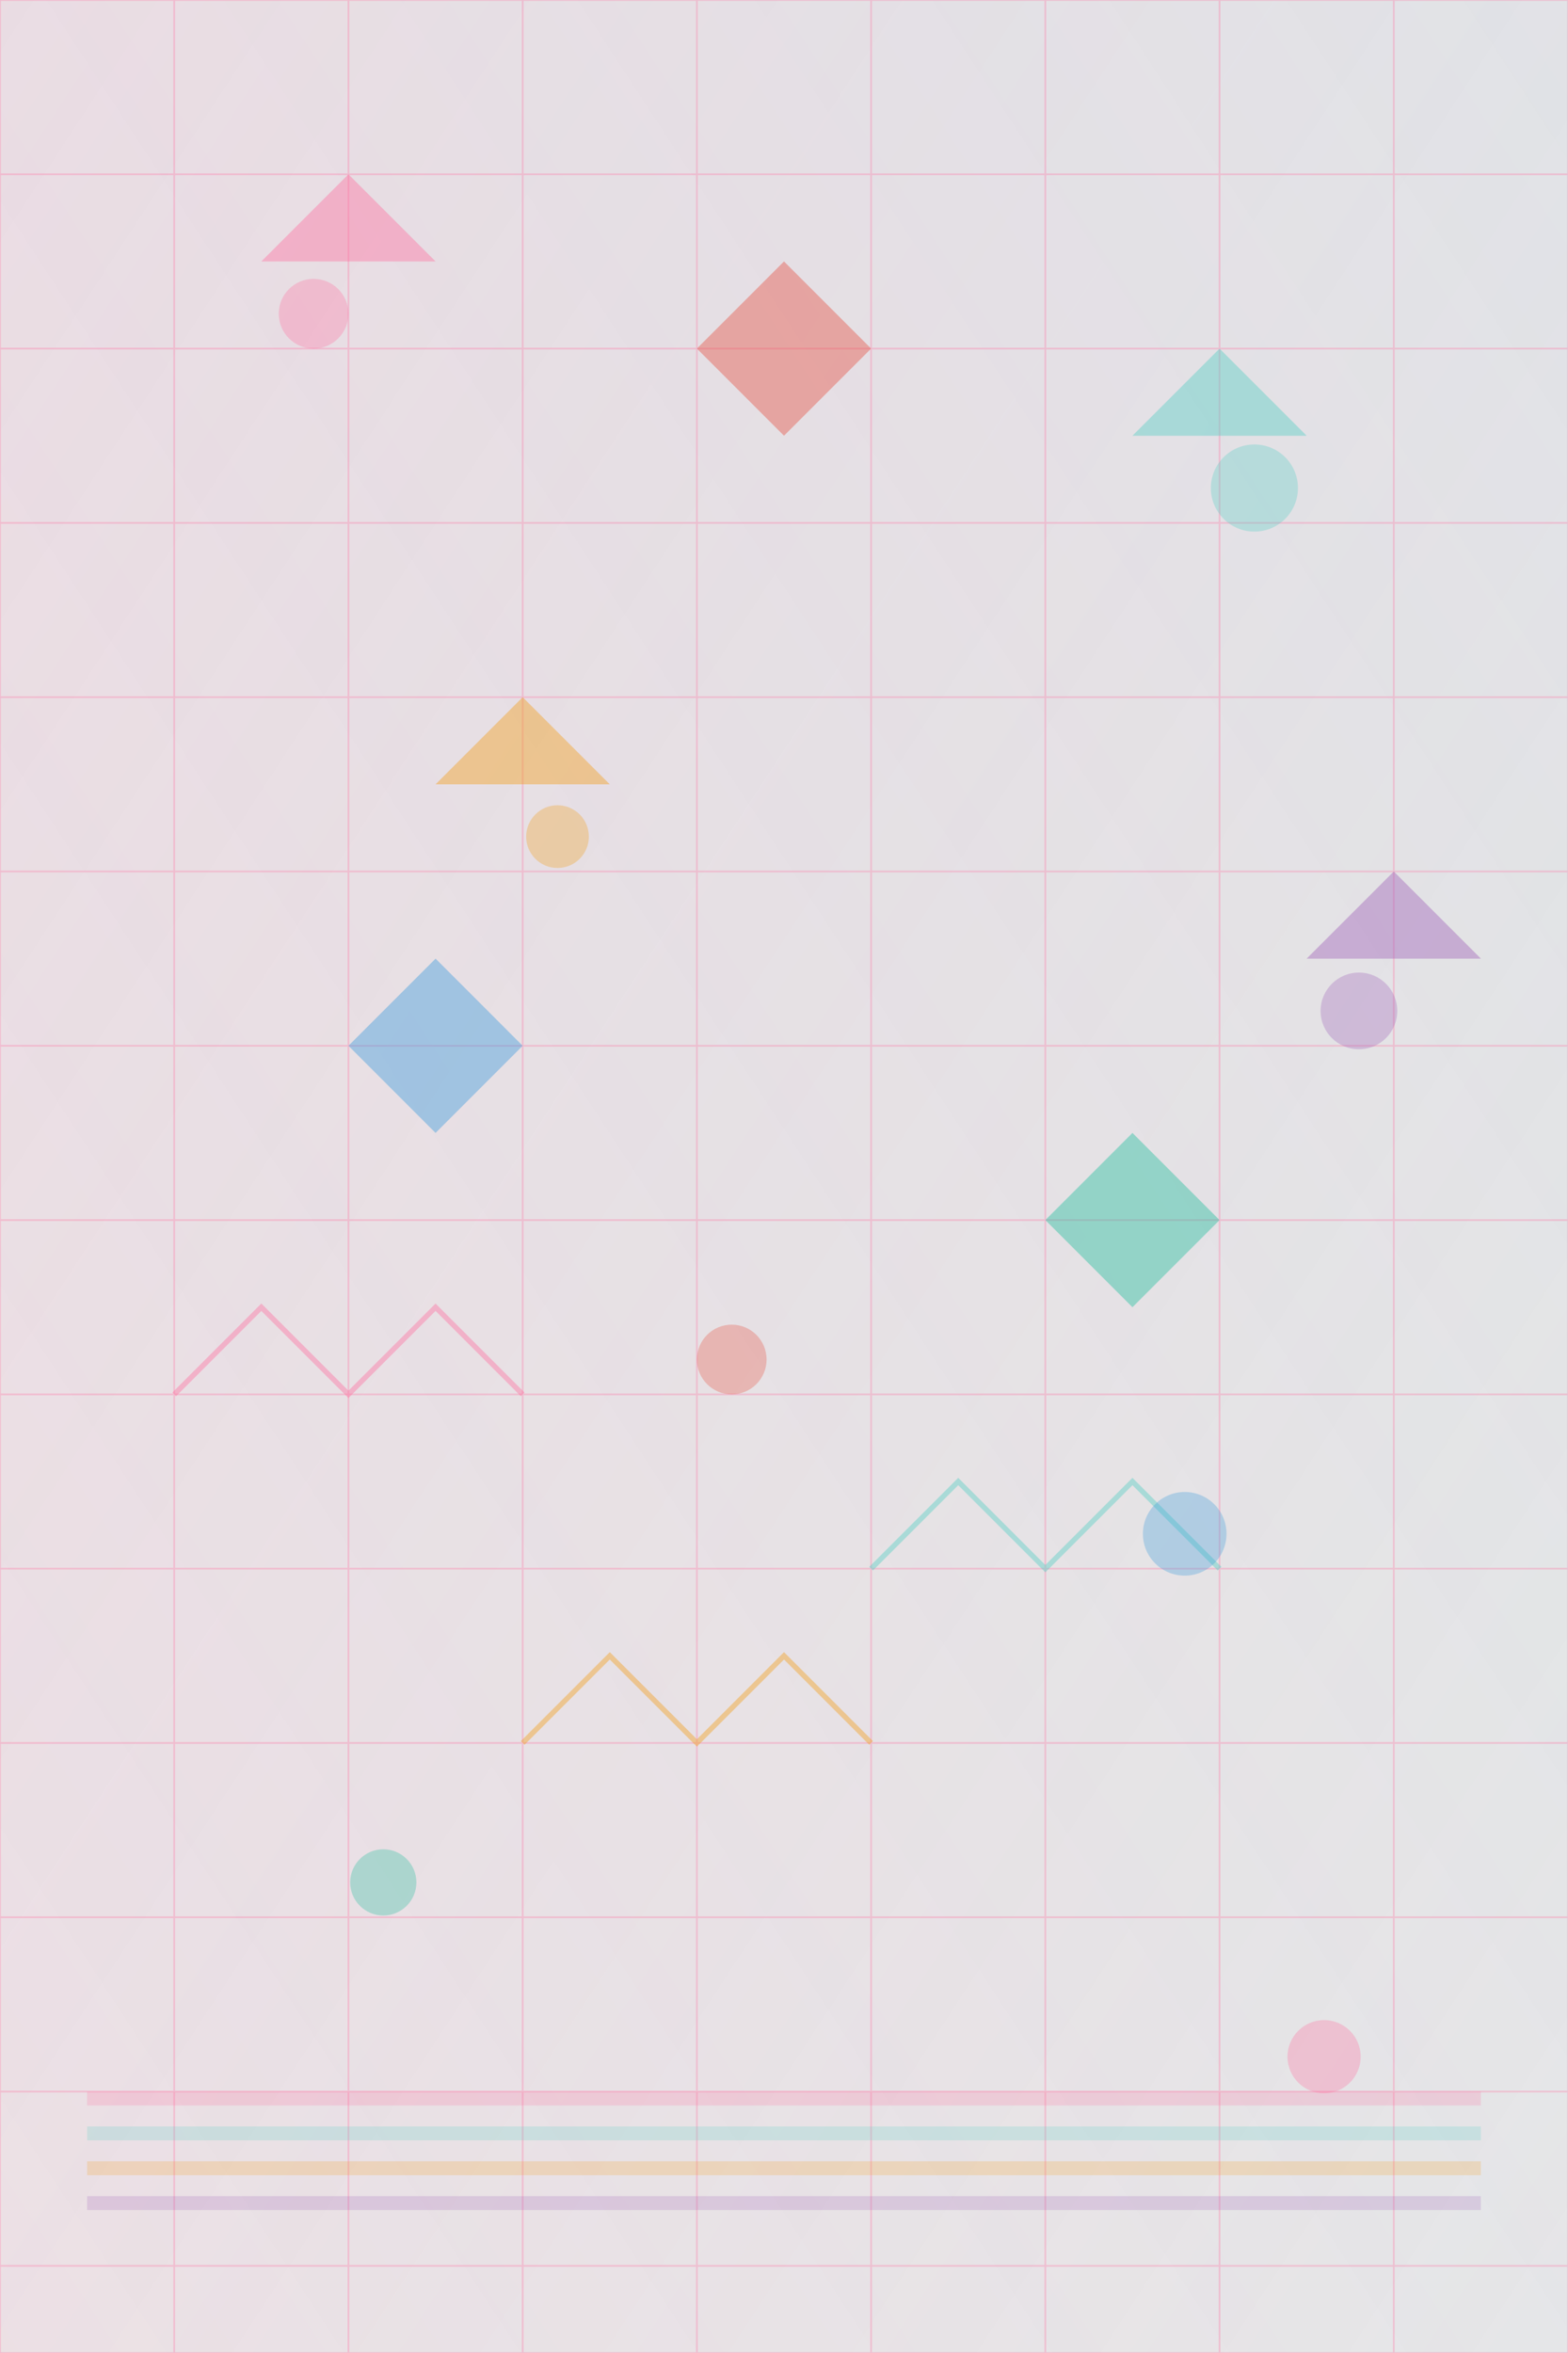 <svg xmlns="http://www.w3.org/2000/svg" viewBox="0 0 900 1350">
  <defs>
    <linearGradient id="retro1" x1="0%" y1="0%" x2="100%" y2="100%">
      <stop offset="0%" stop-color="#ff6b9d" stop-opacity="0.2"/>
      <stop offset="100%" stop-color="#c44569" stop-opacity="0.1"/>
    </linearGradient>
    <linearGradient id="retro2" x1="100%" y1="0%" x2="0%" y2="100%">
      <stop offset="0%" stop-color="#4ecdc4" stop-opacity="0.15"/>
      <stop offset="100%" stop-color="#44a08d" stop-opacity="0.08"/>
    </linearGradient>
  </defs>
  
  <rect width="900" height="1350" fill="url(#retro1)"/>
  <rect width="900" height="1350" fill="url(#retro2)"/>
  
  <!-- Retro grid -->
  <g stroke="#ff6b9d" stroke-width="1" opacity="0.3" fill="none">
    <line x1="0" y1="0" x2="900" y2="0"/>
    <line x1="0" y1="100" x2="900" y2="100"/>
    <line x1="0" y1="200" x2="900" y2="200"/>
    <line x1="0" y1="300" x2="900" y2="300"/>
    <line x1="0" y1="400" x2="900" y2="400"/>
    <line x1="0" y1="500" x2="900" y2="500"/>
    <line x1="0" y1="600" x2="900" y2="600"/>
    <line x1="0" y1="700" x2="900" y2="700"/>
    <line x1="0" y1="800" x2="900" y2="800"/>
    <line x1="0" y1="900" x2="900" y2="900"/>
    <line x1="0" y1="1000" x2="900" y2="1000"/>
    <line x1="0" y1="1100" x2="900" y2="1100"/>
    <line x1="0" y1="1200" x2="900" y2="1200"/>
    <line x1="0" y1="1300" x2="900" y2="1300"/>
    <line x1="0" y1="1350" x2="900" y2="1350"/>
    
    <line x1="0" y1="0" x2="0" y2="1350"/>
    <line x1="100" y1="0" x2="100" y2="1350"/>
    <line x1="200" y1="0" x2="200" y2="1350"/>
    <line x1="300" y1="0" x2="300" y2="1350"/>
    <line x1="400" y1="0" x2="400" y2="1350"/>
    <line x1="500" y1="0" x2="500" y2="1350"/>
    <line x1="600" y1="0" x2="600" y2="1350"/>
    <line x1="700" y1="0" x2="700" y2="1350"/>
    <line x1="800" y1="0" x2="800" y2="1350"/>
    <line x1="900" y1="0" x2="900" y2="1350"/>
  </g>
  
  <!-- Retro shapes -->
  <g opacity="0.4">
    <!-- Triangles -->
    <polygon points="150,150 200,100 250,150" fill="#ff6b9d"/>
    <polygon points="650,250 700,200 750,250" fill="#4ecdc4"/>
    <polygon points="250,450 300,400 350,450" fill="#f39c12"/>
    <polygon points="750,550 800,500 850,550" fill="#9b59b6"/>
    
    <!-- Diamonds -->
    <polygon points="400,200 450,150 500,200 450,250" fill="#e74c3c"/>
    <polygon points="200,600 250,550 300,600 250,650" fill="#3498db"/>
    <polygon points="600,700 650,650 700,700 650,750" fill="#1abc9c"/>
    
    <!-- Zigzags -->
    <path d="M100,800 L150,750 L200,800 L250,750 L300,800" stroke="#ff6b9d" stroke-width="3" fill="none"/>
    <path d="M500,900 L550,850 L600,900 L650,850 L700,900" stroke="#4ecdc4" stroke-width="3" fill="none"/>
    <path d="M300,1000 L350,950 L400,1000 L450,950 L500,1000" stroke="#f39c12" stroke-width="3" fill="none"/>
  </g>
  
  <!-- Retro circles -->
  <g opacity="0.3">
    <circle cx="180" cy="180" r="20" fill="#ff6b9d"/>
    <circle cx="720" cy="280" r="25" fill="#4ecdc4"/>
    <circle cx="320" cy="480" r="18" fill="#f39c12"/>
    <circle cx="780" cy="580" r="22" fill="#9b59b6"/>
    <circle cx="420" cy="780" r="20" fill="#e74c3c"/>
    <circle cx="680" cy="880" r="24" fill="#3498db"/>
    <circle cx="220" cy="1080" r="19" fill="#1abc9c"/>
    <circle cx="760" cy="1180" r="21" fill="#ff6b9d"/>
  </g>
  
  <!-- Retro stripes -->
  <g opacity="0.2">
    <rect x="50" y="1200" width="800" height="8" fill="#ff6b9d"/>
    <rect x="50" y="1220" width="800" height="8" fill="#4ecdc4"/>
    <rect x="50" y="1240" width="800" height="8" fill="#f39c12"/>
    <rect x="50" y="1260" width="800" height="8" fill="#9b59b6"/>
  </g>
</svg>

